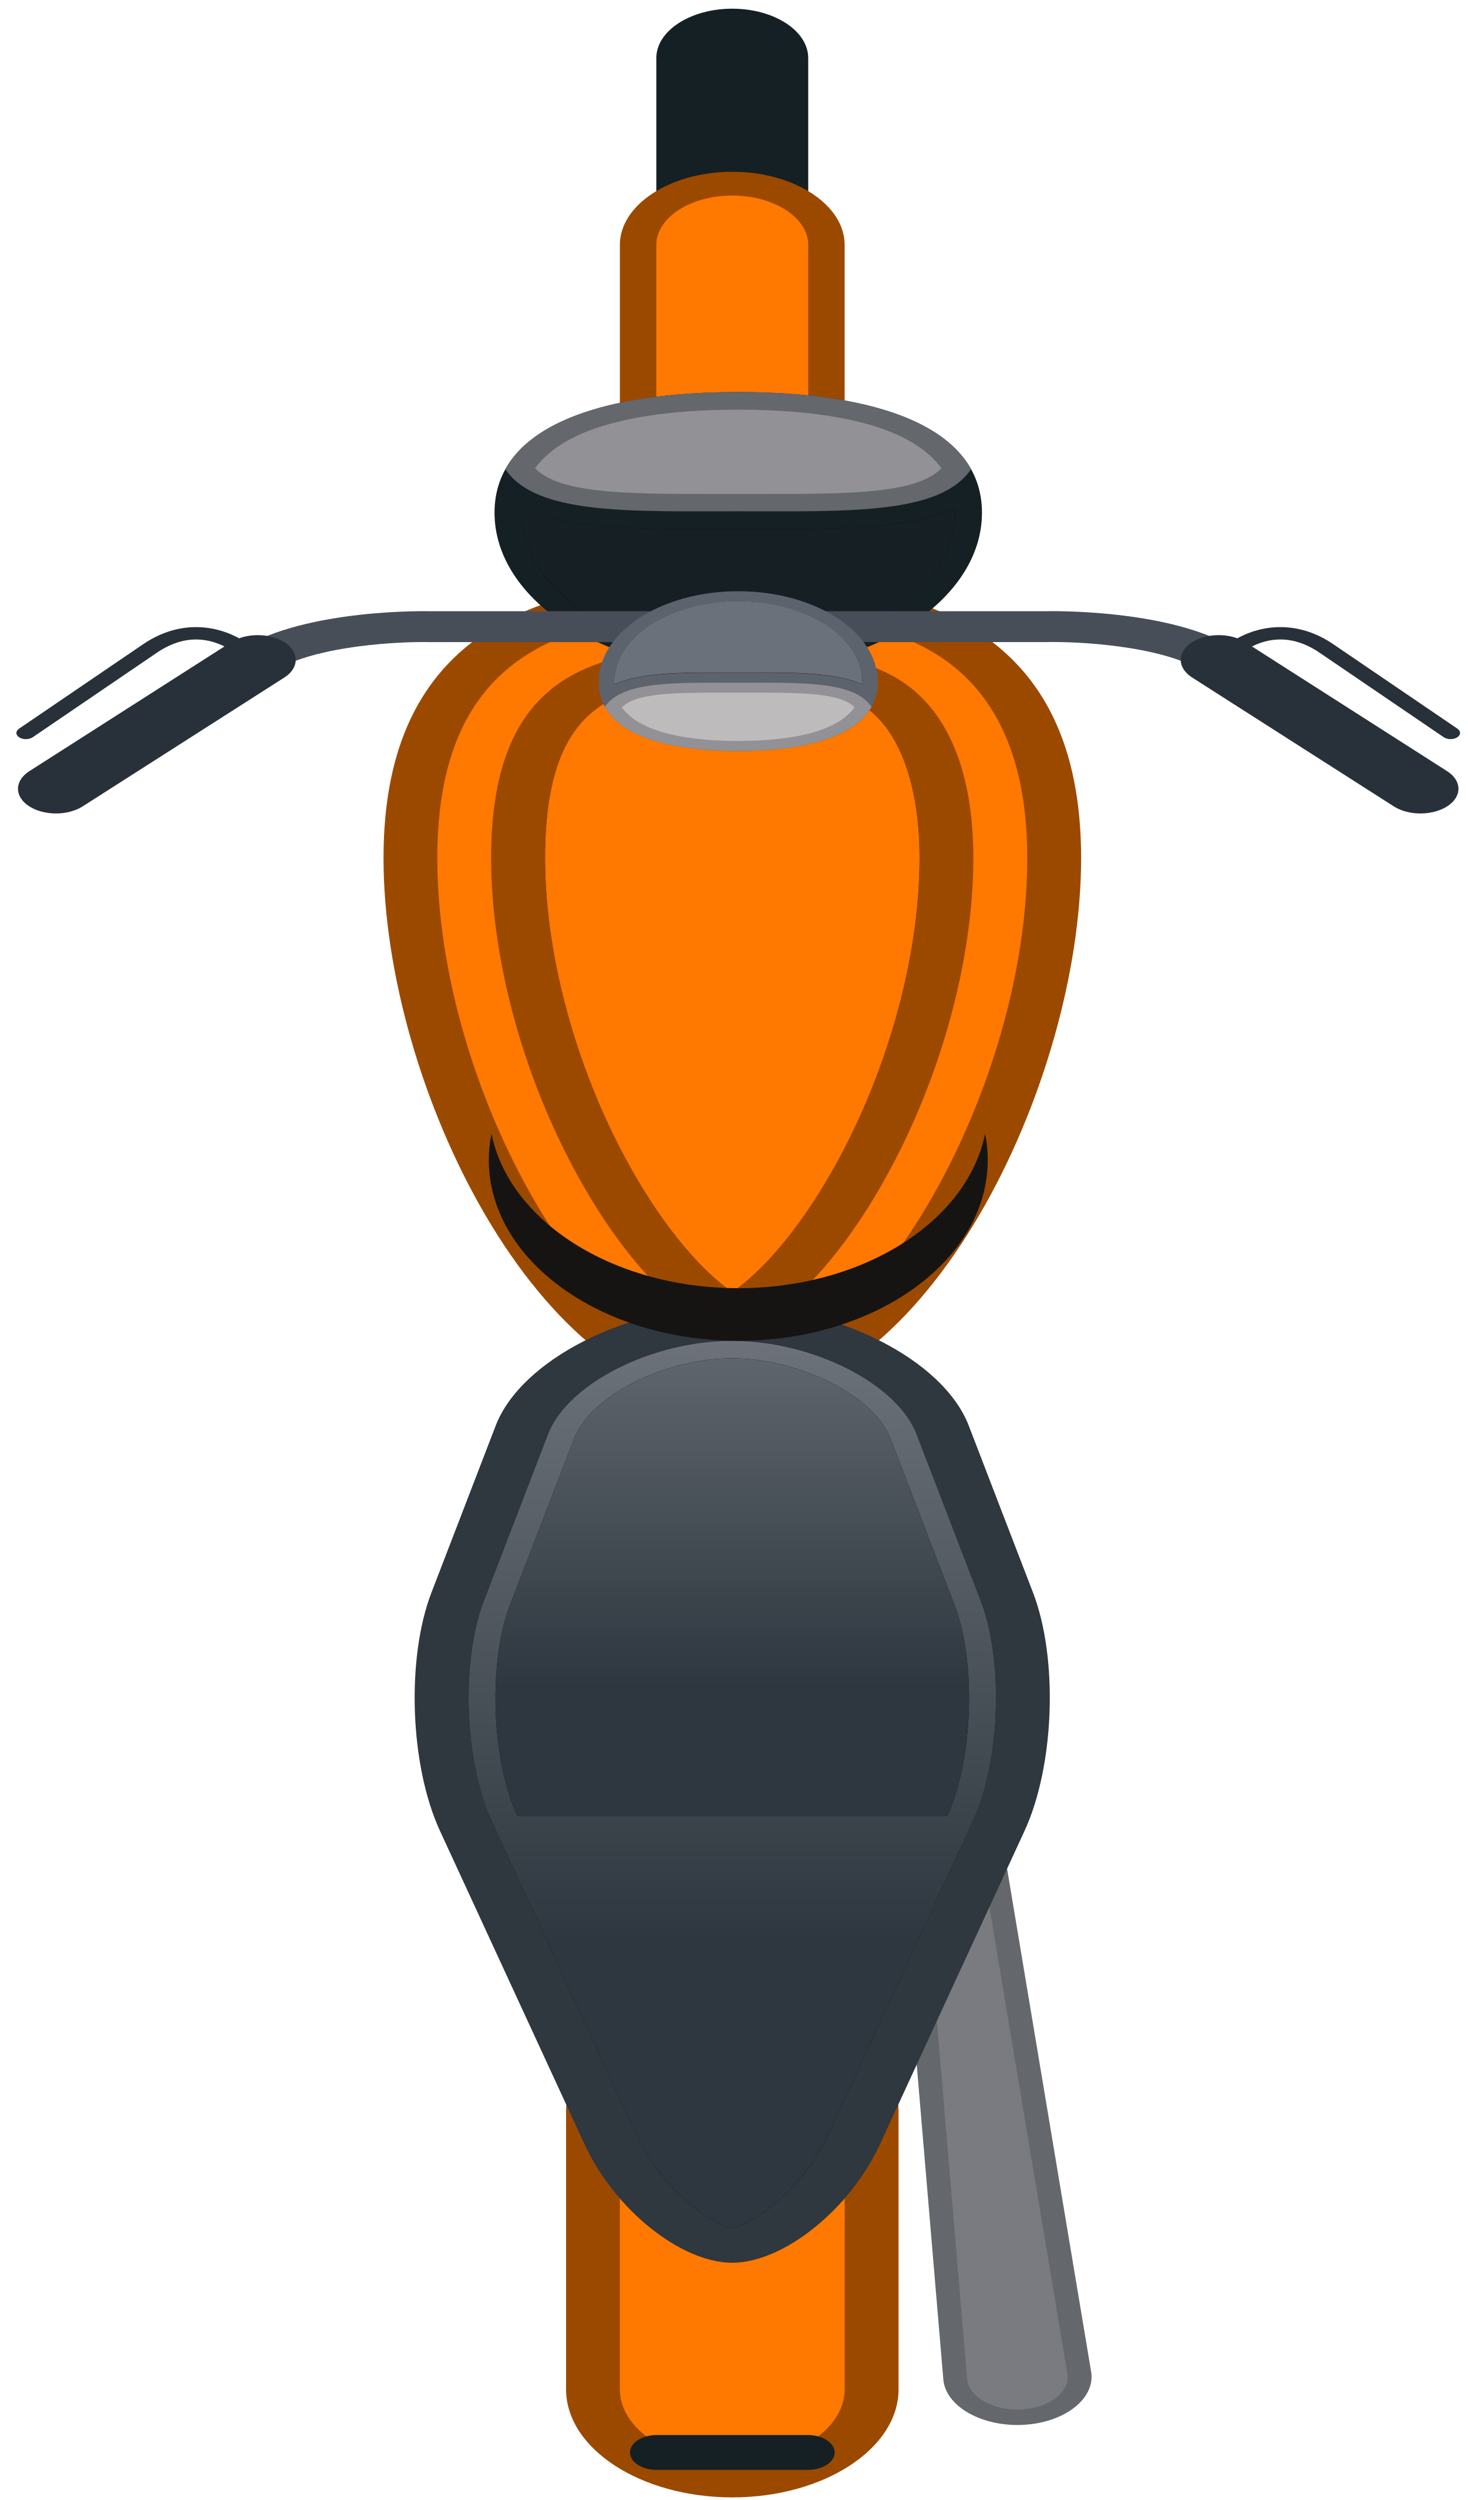 <svg width="84" height="143" viewBox="0 0 84 143" fill="none" xmlns="http://www.w3.org/2000/svg">
<path d="M62.446 135.728L54.63 88.96C54.439 87.448 54.421 87.16 52.096 87.284C49.768 87.407 49.823 87.693 50.011 89.204L53.984 136.178C54.175 137.689 56.234 138.826 58.559 138.702C60.888 138.579 62.637 137.241 62.446 135.728Z" fill="#64676C"/>
<path d="M51.371 89.147L51.359 89.07C51.325 88.783 51.282 88.442 51.29 88.251C51.443 88.228 51.715 88.198 52.203 88.172C52.688 88.145 52.965 88.147 53.118 88.153C53.175 88.341 53.222 88.682 53.256 88.969L53.268 89.059L61.083 135.827C61.21 136.833 60.029 137.738 58.447 137.822C56.868 137.905 55.482 137.143 55.344 136.12L51.371 89.147Z" fill="#7A7B81"/>
<path d="M46.247 22.111L46.247 3.323C46.247 1.763 44.298 0.497 41.899 0.497C39.504 0.497 37.555 1.763 37.555 3.323L37.555 22.111C37.555 23.669 39.504 24.938 41.899 24.938C44.298 24.938 46.247 23.669 46.247 22.111Z" fill="#152024"/>
<path d="M51.416 136.668L51.416 120.769C51.416 117.367 47.136 114.585 41.903 114.585C36.671 114.585 32.391 117.367 32.391 120.769L32.391 136.668C32.391 140.068 36.671 142.852 41.903 142.852C47.136 142.852 51.416 140.068 51.416 136.668Z" fill="#9C4900"/>
<path d="M48.333 136.672L48.333 120.772C48.333 118.467 45.446 116.593 41.899 116.593C38.355 116.593 35.469 118.467 35.469 120.772L35.469 136.672C35.469 138.975 38.355 140.852 41.899 140.852C45.446 140.852 48.333 138.975 48.333 136.672Z" fill="#FF7800"/>
<path d="M48.332 32.796L48.332 14.008C48.332 11.707 45.44 9.827 41.901 9.827C38.364 9.827 35.469 11.707 35.469 14.008L35.469 32.796C35.469 35.096 38.364 36.977 41.901 36.977C45.44 36.977 48.332 35.096 48.332 32.796Z" fill="#9C4900"/>
<path d="M46.247 32.8L46.247 14.01C46.247 12.453 44.298 11.185 41.901 11.185C39.504 11.185 37.555 12.453 37.555 14.01L37.555 32.8C37.555 34.358 39.504 35.625 41.901 35.625C44.298 35.625 46.247 34.358 46.247 32.8Z" fill="#FF7800"/>
<path d="M61.862 49.083C61.862 36.055 52.926 33.042 41.902 33.042C30.879 33.042 21.945 36.055 21.945 49.083C21.945 62.109 30.879 80.219 41.902 80.219C52.926 80.219 61.862 62.109 61.862 49.083Z" fill="#9C4900"/>
<path d="M58.78 49.079C58.78 43.618 57.111 39.75 53.822 37.579C51.197 35.848 47.409 35.042 41.903 35.042C33.137 35.042 25.023 36.742 25.023 49.079C25.023 62.419 34.174 78.211 41.903 78.211C49.632 78.211 58.78 62.419 58.78 49.079Z" fill="#FF7800"/>
<path d="M50.351 67.945C53.695 62.17 55.695 55.119 55.695 49.08C55.695 44.236 54.286 40.744 51.621 38.988C49.615 37.663 46.525 37.048 41.897 37.048C34.627 37.048 28.102 37.968 28.102 49.08C28.102 55.119 30.099 62.17 33.446 67.945C36.932 73.967 40.482 76.211 41.897 76.211C43.315 76.211 46.864 73.967 50.351 67.945Z" fill="#9C4900"/>
<path d="M31.188 49.075C31.188 39.046 36.393 39.046 41.903 39.046C46.824 39.046 48.556 39.813 49.431 40.389C51.455 41.724 52.618 44.891 52.618 49.075C52.618 54.884 50.693 61.673 47.473 67.234C45.195 71.163 43.054 73.129 41.903 73.906C40.751 73.129 38.611 71.163 36.333 67.234C33.112 61.671 31.188 54.884 31.188 49.075Z" fill="black"/>
<path d="M31.188 49.078C31.188 39.047 36.394 39.047 41.901 39.047C46.825 39.047 48.556 39.815 49.432 40.389C51.456 41.725 52.618 44.892 52.618 49.078C52.618 54.886 50.693 61.673 47.474 67.235C45.195 71.165 43.055 73.131 41.901 73.906C40.751 73.131 38.611 71.165 36.332 67.235C33.112 61.673 31.188 54.886 31.188 49.078Z" fill="#FF7800"/>
<path d="M58.625 104.727C60.343 101.003 60.562 94.868 59.109 91.095L55.433 81.549C53.98 77.777 47.897 74.691 41.914 74.691H41.883C35.9 74.691 29.817 77.777 28.364 81.549L24.688 91.095C23.235 94.868 23.454 101.003 25.175 104.727L33.45 122.657C35.165 126.383 38.968 129.43 41.9 129.43C44.826 129.43 48.632 126.383 50.35 122.657L58.625 104.727Z" fill="#2F373F"/>
<path d="M26.812 97.113C26.812 95.004 27.122 93.038 27.682 91.584L31.355 82.038C32.471 79.141 37.293 76.696 41.886 76.696C46.509 76.696 51.331 79.141 52.446 82.038L56.122 91.584C56.683 93.04 56.992 95.004 56.992 97.113C56.992 99.775 56.511 102.34 55.675 104.153L47.401 122.084C45.849 125.446 42.827 127.354 41.88 127.43C40.977 127.354 37.956 125.446 36.401 122.084L28.127 104.153C27.293 102.34 26.812 99.775 26.812 97.113Z" fill="black"/>
<path d="M26.812 97.112C26.812 95.003 27.122 93.04 27.682 91.583L31.356 82.037C32.472 79.142 37.293 76.696 41.885 76.696C46.509 76.696 51.33 79.142 52.446 82.037L56.122 91.583C56.683 93.04 56.992 95.003 56.992 97.114C56.992 99.775 56.511 102.342 55.676 104.153L47.401 122.083C45.848 125.445 42.826 127.355 41.879 127.43C40.978 127.355 37.957 125.445 36.4 122.083L28.126 104.153C27.293 102.342 26.812 99.775 26.812 97.114V97.112Z" fill="url(#paint0_linear_428_18070)"/>
<path d="M29.603 103.867C28.807 102.144 28.352 99.683 28.352 97.114C28.352 95.084 28.644 93.206 29.174 91.828L32.85 82.282C33.789 79.84 38.012 77.697 41.884 77.697C45.775 77.697 50.011 79.84 50.95 82.282L54.626 91.828C55.156 93.206 55.449 95.084 55.449 97.114C55.449 99.683 54.993 102.144 54.198 103.867L29.603 103.867Z" fill="black"/>
<path d="M29.604 103.867C28.808 102.143 28.352 99.682 28.352 97.115C28.352 95.083 28.642 93.205 29.173 91.828L32.849 82.282C33.79 79.841 38.01 77.698 41.883 77.698C45.776 77.698 50.01 79.841 50.949 82.282L54.624 91.828C55.155 93.207 55.449 95.083 55.449 97.115C55.449 99.682 54.992 102.143 54.197 103.867L29.604 103.867Z" fill="url(#paint1_linear_428_18070)"/>
<path d="M47.761 140.284C47.761 139.735 47.072 139.285 46.227 139.285H37.581C36.737 139.285 36.047 139.735 36.047 140.284C36.047 140.833 36.737 141.281 37.581 141.281H46.227C47.072 141.281 47.761 140.833 47.761 140.284Z" fill="#152024"/>
<path d="M56.189 29.326C56.189 24.318 49.945 22.426 42.243 22.426C34.541 22.426 28.297 24.318 28.297 29.326C28.297 34.332 34.541 38.391 42.243 38.391C49.945 38.391 56.189 34.332 56.189 29.326Z" fill="#152024"/>
<path d="M29.841 29.085C32.545 30.275 36.671 30.264 40.971 30.255H43.509C47.812 30.264 51.938 30.275 54.641 29.085C54.647 29.164 54.647 29.245 54.647 29.327C54.647 33.774 49.082 37.391 42.241 37.391C35.401 37.391 29.836 33.774 29.836 29.327C29.836 29.245 29.836 29.166 29.841 29.085Z" fill="black"/>
<path d="M29.842 29.085C32.547 30.274 36.673 30.265 40.973 30.255H43.51C47.813 30.265 51.94 30.274 54.642 29.085C54.648 29.165 54.648 29.244 54.648 29.326C54.648 33.772 49.083 37.391 42.243 37.391C35.403 37.391 29.836 33.772 29.836 29.326C29.836 29.244 29.836 29.165 29.842 29.085Z" fill="url(#paint2_linear_428_18070)"/>
<path d="M42.239 22.422C35.977 22.422 30.673 23.673 28.914 26.835C30.673 29.451 35.977 29.246 42.239 29.246C48.503 29.246 53.802 29.451 55.564 26.835C53.802 23.673 48.503 22.422 42.239 22.422Z" fill="#64676C"/>
<path d="M30.617 26.791C32.591 24.028 37.975 23.433 42.245 23.433C46.509 23.433 51.896 24.028 53.87 26.791C52.457 28.2 48.937 28.268 43.524 28.257H40.963C35.55 28.268 32.03 28.2 30.617 26.791Z" fill="#929195"/>
<path d="M42.242 36.728L42.242 34.962L59.786 34.962C60.022 34.956 66.913 34.803 70.668 37.101L82.235 44.489L80.332 45.75L68.786 38.375C66.371 36.897 61.509 36.685 59.841 36.728L42.242 36.728Z" fill="#484E58"/>
<path d="M82.832 46.109C83.673 45.552 83.661 44.656 82.802 44.109L71.64 36.978C72 36.797 72.517 36.604 73.131 36.581C73.891 36.549 74.668 36.787 75.424 37.279L82.611 42.169C82.817 42.31 83.159 42.316 83.377 42.18C83.594 42.047 83.603 41.822 83.395 41.681L76.198 36.785C75.203 36.136 74.142 35.83 73.056 35.875C72.07 35.916 71.289 36.241 70.802 36.512C69.967 36.205 68.887 36.288 68.186 36.752C67.768 37.027 67.562 37.387 67.562 37.743C67.562 38.108 67.777 38.474 68.21 38.751L79.756 46.126C80.612 46.673 81.988 46.665 82.832 46.109Z" fill="#283139"/>
<path d="M42.242 36.73L42.242 34.963L24.7 34.963C24.462 34.956 17.572 34.805 13.815 37.103L2.25 44.491L4.154 45.75L15.699 38.375C18.112 36.899 22.975 36.686 24.644 36.73L42.242 36.73Z" fill="#484E58"/>
<path d="M1.653 46.11C0.811 45.552 0.822 44.658 1.681 44.11L12.843 36.978C12.486 36.797 11.965 36.605 11.354 36.581C10.589 36.55 9.816 36.788 9.06 37.279L1.874 42.17C1.667 42.311 1.321 42.317 1.106 42.181C0.889 42.047 0.88 41.823 1.087 41.682L8.285 36.786C9.281 36.137 10.341 35.83 11.429 35.876C12.417 35.917 13.195 36.242 13.683 36.512C14.517 36.206 15.594 36.287 16.3 36.753C16.716 37.029 16.922 37.386 16.922 37.743C16.922 38.11 16.707 38.476 16.275 38.752L4.728 46.127C3.871 46.672 2.496 46.665 1.653 46.11Z" fill="#283139"/>
<path d="M42.243 33.819C46.656 33.819 50.228 36.143 50.228 39.01C50.228 41.878 46.656 42.961 42.243 42.961C37.833 42.961 34.258 41.878 34.258 39.01C34.258 36.143 37.833 33.819 42.243 33.819Z" fill="#5D636D"/>
<path d="M49.344 39.148C47.795 38.468 45.433 38.474 42.97 38.479H41.517C39.054 38.474 36.693 38.468 35.143 39.148C35.141 39.104 35.141 39.057 35.141 39.01C35.141 36.465 38.328 34.393 42.244 34.393C46.16 34.393 49.347 36.465 49.347 39.01C49.347 39.057 49.347 39.102 49.344 39.148Z" fill="black"/>
<path d="M49.344 39.141C47.796 38.458 45.435 38.464 42.97 38.469H41.518C39.055 38.464 36.694 38.458 35.143 39.141C35.141 39.095 35.141 39.047 35.141 39.002C35.141 36.455 38.329 34.385 42.244 34.385C46.161 34.385 49.347 36.455 49.347 39.002C49.347 39.047 49.347 39.095 49.344 39.141Z" fill="url(#paint3_linear_428_18070)"/>
<path d="M42.242 42.961C45.829 42.961 48.86 42.243 49.869 40.434C48.86 38.936 45.829 39.053 42.242 39.053C38.652 39.053 35.618 38.936 34.609 40.434C35.618 42.243 38.652 42.961 42.242 42.961Z" fill="#929195"/>
<path d="M48.899 40.46C47.768 42.043 44.687 42.383 42.244 42.383C39.798 42.383 36.716 42.043 35.586 40.46C36.396 39.653 38.409 39.614 41.51 39.621H42.975C46.076 39.614 48.089 39.653 48.899 40.46Z" fill="#BEBBBC"/>
<path d="M42.246 73.684C35.069 73.684 29.126 69.845 28.123 64.846C28.023 65.338 27.969 65.84 27.969 66.353C27.969 72.064 34.36 76.695 42.246 76.695C50.129 76.695 56.52 72.064 56.52 66.353C56.52 65.84 56.469 65.338 56.368 64.846C55.362 69.845 49.423 73.684 42.246 73.684Z" fill="#151413"/>
<defs>
<linearGradient id="paint0_linear_428_18070" x1="58.162" y1="72.625" x2="58.162" y2="111.169" gradientUnits="userSpaceOnUse">
<stop stop-color="#747981"/>
<stop offset="1" stop-color="#2E373F"/>
</linearGradient>
<linearGradient id="paint1_linear_428_18070" x1="56.615" y1="69.424" x2="56.615" y2="96.446" gradientUnits="userSpaceOnUse">
<stop stop-color="#747981"/>
<stop offset="1" stop-color="#2E373F"/>
</linearGradient>
<linearGradient id="paint2_linear_428_18070" x1="57.267" y1="19.026" x2="57.267" y2="27.608" gradientUnits="userSpaceOnUse">
<stop stop-color="#2E363E"/>
<stop offset="1" stop-color="#151F24"/>
</linearGradient>
<linearGradient id="paint3_linear_428_18070" x1="50.847" y1="32.864" x2="50.847" y2="29.513" gradientUnits="userSpaceOnUse">
<stop stop-color="#6B717A"/>
<stop offset="1" stop-color="#5E636D"/>
</linearGradient>
</defs>
</svg>
